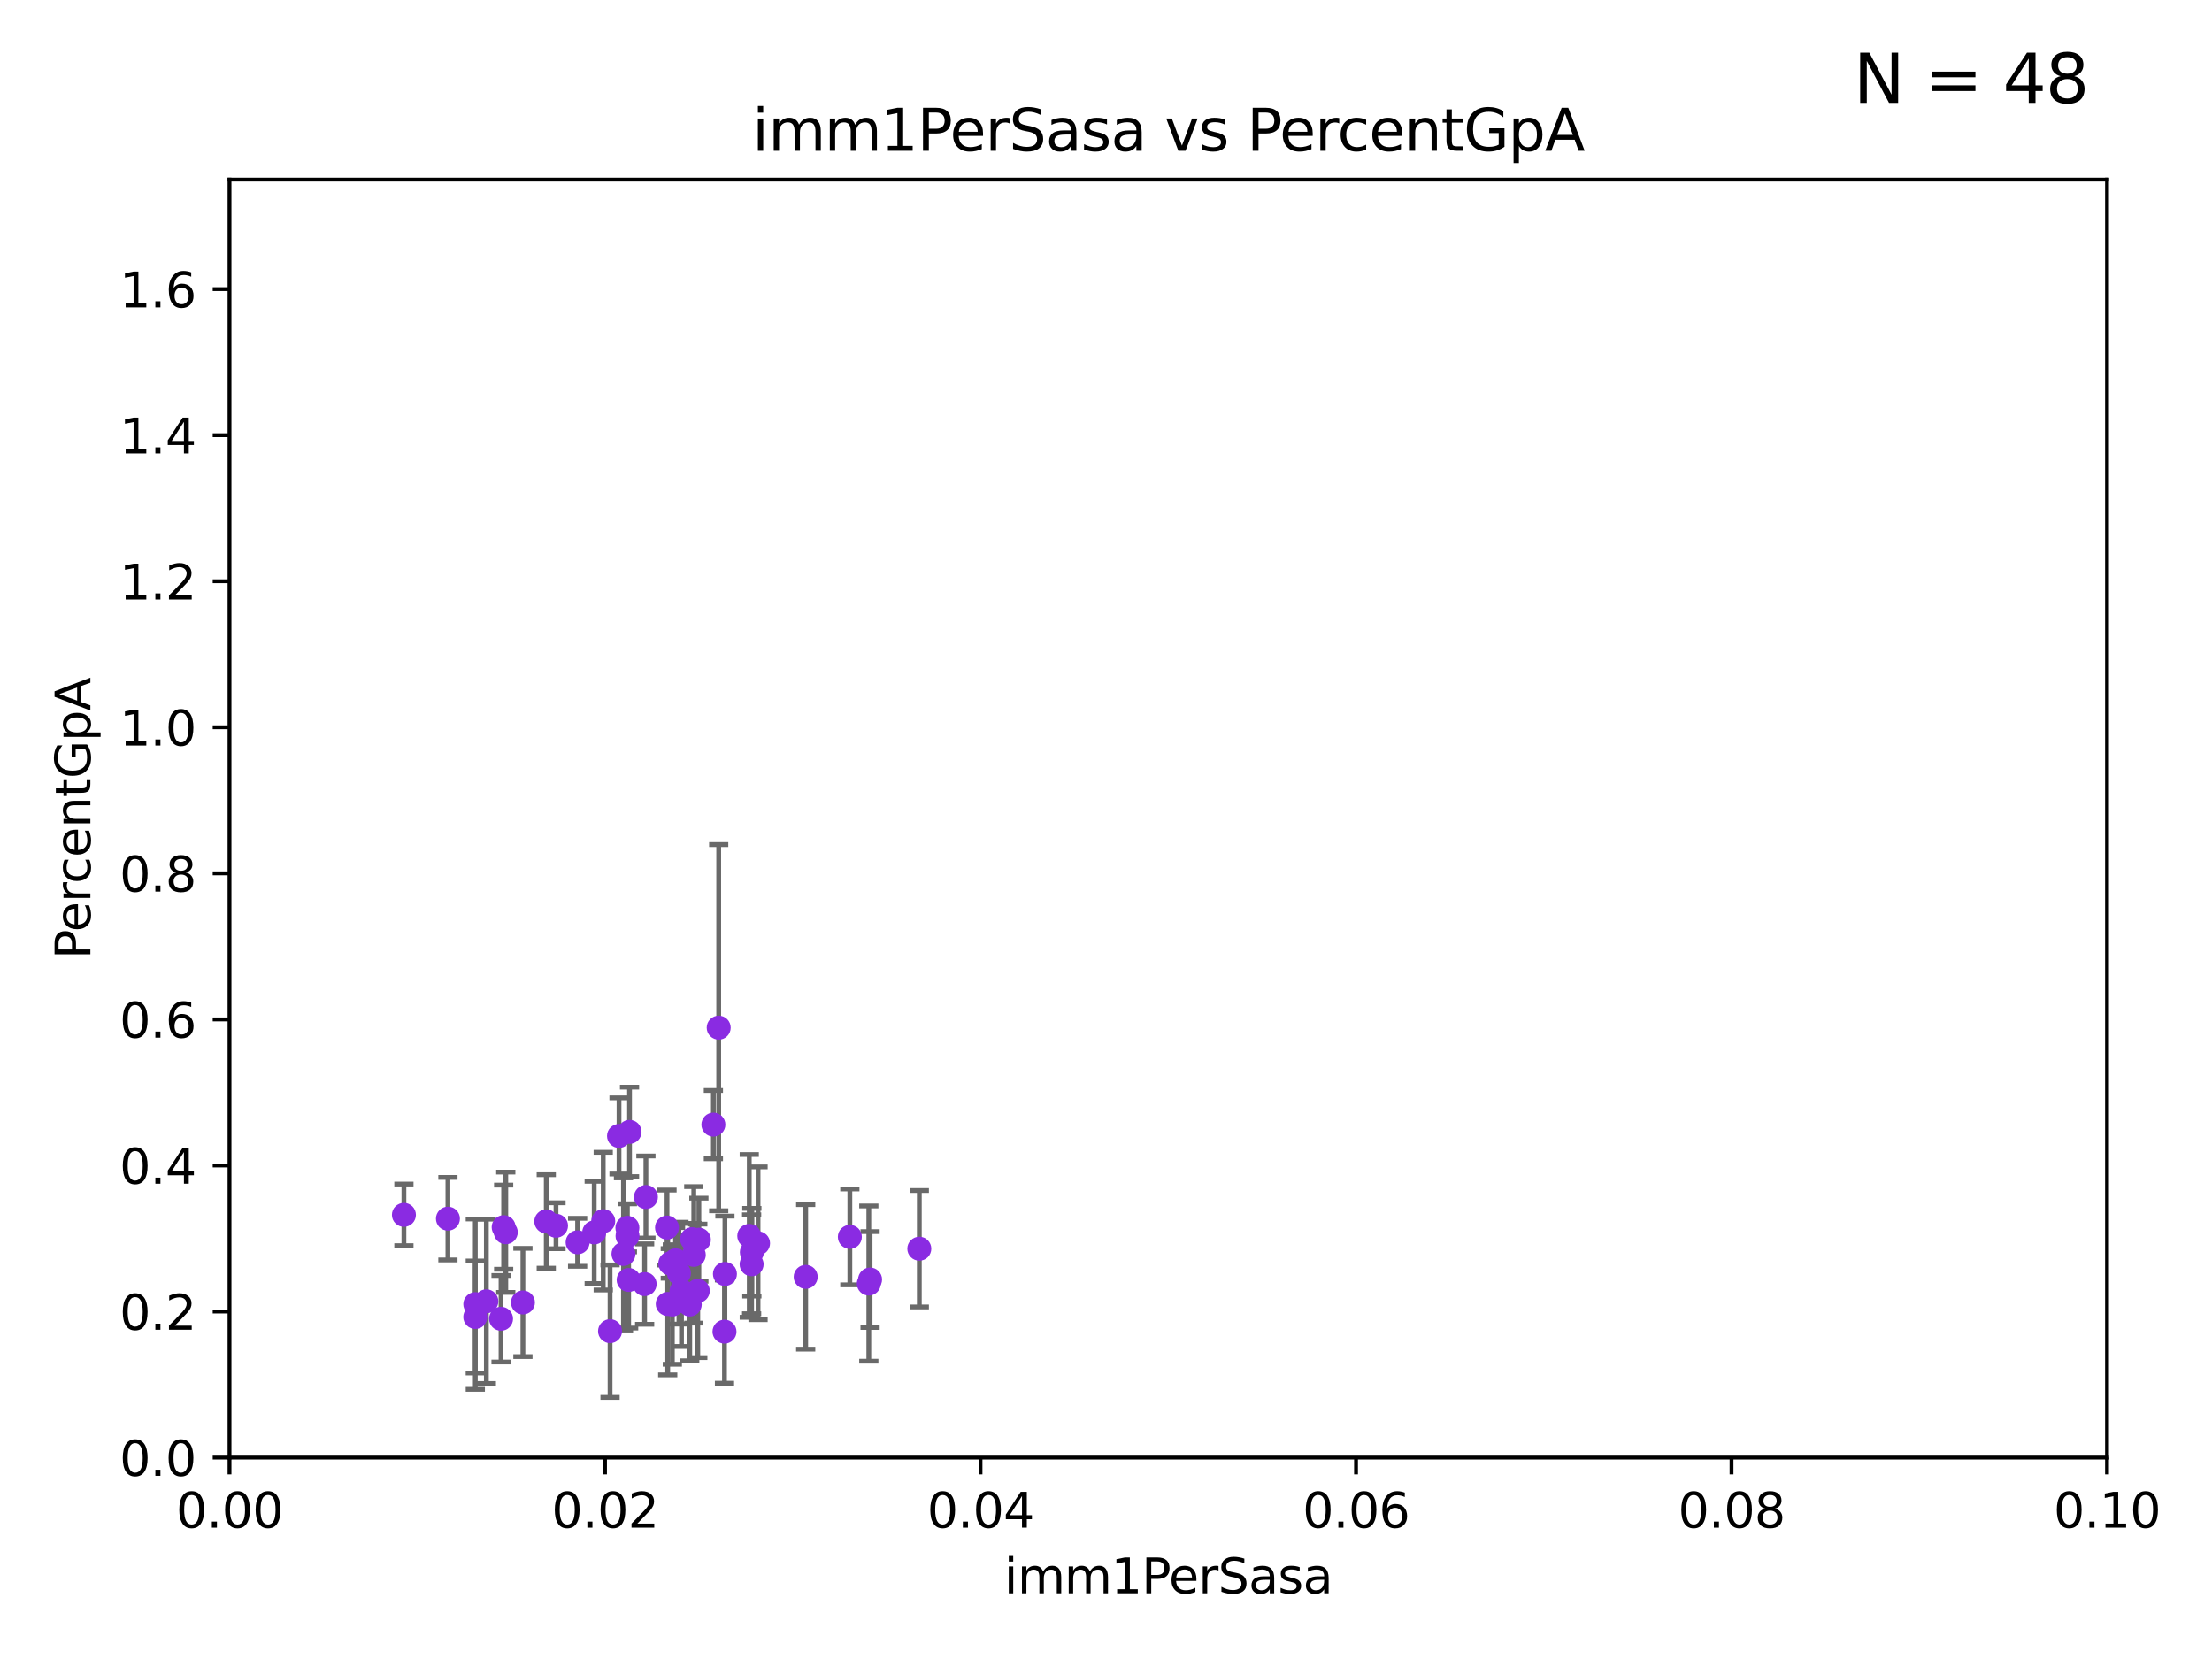 <?xml version="1.0" encoding="utf-8" standalone="no"?>
<!DOCTYPE svg PUBLIC "-//W3C//DTD SVG 1.1//EN"
  "http://www.w3.org/Graphics/SVG/1.1/DTD/svg11.dtd">
<svg xmlns:xlink="http://www.w3.org/1999/xlink" width="460.8pt" height="345.6pt" viewBox="0 0 460.8 345.6" xmlns="http://www.w3.org/2000/svg" version="1.1">
 <defs>
  <style type="text/css">*{stroke-linejoin: round; stroke-linecap: butt}</style>
 </defs>
 <g id="figure_1">
  <g id="patch_1">
   <path d="M 0 345.6 
L 460.8 345.6 
L 460.8 0 
L 0 0 
z
" style="fill: #ffffff"/>
  </g>
  <g id="axes_1">
   <g id="patch_2">
    <path d="M 47.81 303.64 
L 438.93 303.64 
L 438.93 37.411 
L 47.81 37.411 
z
" style="fill: #ffffff"/>
   </g>
   <g id="PathCollection_1">
    <defs>
     <path id="m453779ab84" d="M 0 1.118 
C 0.297 1.118 0.581 1 0.791 0.791 
C 1 0.581 1.118 0.297 1.118 0 
C 1.118 -0.297 1 -0.581 0.791 -0.791 
C 0.581 -1 0.297 -1.118 0 -1.118 
C -0.297 -1.118 -0.581 -1 -0.791 -0.791 
C -1 -0.581 -1.118 -0.297 -1.118 0 
C -1.118 0.297 -1 0.581 -0.791 0.791 
C -0.581 1 -0.297 1.118 0 1.118 
z
" style="stroke: #8a2be2"/>
    </defs>
    <g clip-path="url(#pf9649d4c21)">
     <use xlink:href="#m453779ab84" x="99.015" y="271.678" style="fill: #8a2be2; stroke: #8a2be2"/>
     <use xlink:href="#m453779ab84" x="180.99" y="267.393" style="fill: #8a2be2; stroke: #8a2be2"/>
     <use xlink:href="#m453779ab84" x="181.253" y="266.549" style="fill: #8a2be2; stroke: #8a2be2"/>
     <use xlink:href="#m453779ab84" x="130.695" y="255.78" style="fill: #8a2be2; stroke: #8a2be2"/>
     <use xlink:href="#m453779ab84" x="138.95" y="255.725" style="fill: #8a2be2; stroke: #8a2be2"/>
     <use xlink:href="#m453779ab84" x="191.509" y="260.13" style="fill: #8a2be2; stroke: #8a2be2"/>
     <use xlink:href="#m453779ab84" x="130.726" y="257.489" style="fill: #8a2be2; stroke: #8a2be2"/>
     <use xlink:href="#m453779ab84" x="156.084" y="257.46" style="fill: #8a2be2; stroke: #8a2be2"/>
     <use xlink:href="#m453779ab84" x="156.625" y="260.859" style="fill: #8a2be2; stroke: #8a2be2"/>
     <use xlink:href="#m453779ab84" x="130.957" y="266.638" style="fill: #8a2be2; stroke: #8a2be2"/>
     <use xlink:href="#m453779ab84" x="150.922" y="277.404" style="fill: #8a2be2; stroke: #8a2be2"/>
     <use xlink:href="#m453779ab84" x="151.014" y="265.39" style="fill: #8a2be2; stroke: #8a2be2"/>
     <use xlink:href="#m453779ab84" x="125.662" y="254.392" style="fill: #8a2be2; stroke: #8a2be2"/>
     <use xlink:href="#m453779ab84" x="139.631" y="263.197" style="fill: #8a2be2; stroke: #8a2be2"/>
     <use xlink:href="#m453779ab84" x="148.611" y="234.275" style="fill: #8a2be2; stroke: #8a2be2"/>
     <use xlink:href="#m453779ab84" x="144.525" y="261.41" style="fill: #8a2be2; stroke: #8a2be2"/>
     <use xlink:href="#m453779ab84" x="144.167" y="258.146" style="fill: #8a2be2; stroke: #8a2be2"/>
     <use xlink:href="#m453779ab84" x="167.838" y="265.995" style="fill: #8a2be2; stroke: #8a2be2"/>
     <use xlink:href="#m453779ab84" x="134.554" y="249.361" style="fill: #8a2be2; stroke: #8a2be2"/>
     <use xlink:href="#m453779ab84" x="143.686" y="271.749" style="fill: #8a2be2; stroke: #8a2be2"/>
     <use xlink:href="#m453779ab84" x="120.326" y="258.795" style="fill: #8a2be2; stroke: #8a2be2"/>
     <use xlink:href="#m453779ab84" x="115.826" y="255.347" style="fill: #8a2be2; stroke: #8a2be2"/>
     <use xlink:href="#m453779ab84" x="140.059" y="271.755" style="fill: #8a2be2; stroke: #8a2be2"/>
     <use xlink:href="#m453779ab84" x="123.782" y="256.738" style="fill: #8a2be2; stroke: #8a2be2"/>
     <use xlink:href="#m453779ab84" x="131.142" y="235.79" style="fill: #8a2be2; stroke: #8a2be2"/>
     <use xlink:href="#m453779ab84" x="84.142" y="253.079" style="fill: #8a2be2; stroke: #8a2be2"/>
     <use xlink:href="#m453779ab84" x="139.098" y="271.642" style="fill: #8a2be2; stroke: #8a2be2"/>
     <use xlink:href="#m453779ab84" x="108.934" y="271.33" style="fill: #8a2be2; stroke: #8a2be2"/>
     <use xlink:href="#m453779ab84" x="177.038" y="257.667" style="fill: #8a2be2; stroke: #8a2be2"/>
     <use xlink:href="#m453779ab84" x="99.01" y="274.353" style="fill: #8a2be2; stroke: #8a2be2"/>
     <use xlink:href="#m453779ab84" x="141.966" y="268.952" style="fill: #8a2be2; stroke: #8a2be2"/>
     <use xlink:href="#m453779ab84" x="105.362" y="256.701" style="fill: #8a2be2; stroke: #8a2be2"/>
     <use xlink:href="#m453779ab84" x="140.725" y="262.552" style="fill: #8a2be2; stroke: #8a2be2"/>
     <use xlink:href="#m453779ab84" x="101.316" y="271.092" style="fill: #8a2be2; stroke: #8a2be2"/>
     <use xlink:href="#m453779ab84" x="149.718" y="214.081" style="fill: #8a2be2; stroke: #8a2be2"/>
     <use xlink:href="#m453779ab84" x="93.31" y="253.872" style="fill: #8a2be2; stroke: #8a2be2"/>
     <use xlink:href="#m453779ab84" x="145.361" y="268.908" style="fill: #8a2be2; stroke: #8a2be2"/>
     <use xlink:href="#m453779ab84" x="129.879" y="261.221" style="fill: #8a2be2; stroke: #8a2be2"/>
     <use xlink:href="#m453779ab84" x="104.919" y="255.643" style="fill: #8a2be2; stroke: #8a2be2"/>
     <use xlink:href="#m453779ab84" x="134.287" y="267.501" style="fill: #8a2be2; stroke: #8a2be2"/>
     <use xlink:href="#m453779ab84" x="141.433" y="265.223" style="fill: #8a2be2; stroke: #8a2be2"/>
     <use xlink:href="#m453779ab84" x="113.796" y="254.453" style="fill: #8a2be2; stroke: #8a2be2"/>
     <use xlink:href="#m453779ab84" x="128.951" y="236.637" style="fill: #8a2be2; stroke: #8a2be2"/>
     <use xlink:href="#m453779ab84" x="127.085" y="277.307" style="fill: #8a2be2; stroke: #8a2be2"/>
     <use xlink:href="#m453779ab84" x="156.576" y="263.372" style="fill: #8a2be2; stroke: #8a2be2"/>
     <use xlink:href="#m453779ab84" x="157.915" y="259" style="fill: #8a2be2; stroke: #8a2be2"/>
     <use xlink:href="#m453779ab84" x="104.375" y="274.722" style="fill: #8a2be2; stroke: #8a2be2"/>
     <use xlink:href="#m453779ab84" x="145.589" y="258.254" style="fill: #8a2be2; stroke: #8a2be2"/>
    </g>
   </g>
   <g id="matplotlib.axis_1">
    <g id="xtick_1">
     <g id="line2d_1">
      <defs>
       <path id="m58a3a895f1" d="M 0 0 
L 0 3.5 
" style="stroke: #000000; stroke-width: 0.8"/>
      </defs>
      <g>
       <use xlink:href="#m58a3a895f1" x="47.81" y="303.64" style="stroke: #000000; stroke-width: 0.8"/>
      </g>
     </g>
     <g id="text_1">
      <!-- 0.00 -->
      <g transform="translate(36.677 318.238)scale(0.1 -0.1)">
       <defs>
        <path id="DejaVuSans-30" d="M 2034 4250 
Q 1547 4250 1301 3770 
Q 1056 3291 1056 2328 
Q 1056 1369 1301 889 
Q 1547 409 2034 409 
Q 2525 409 2770 889 
Q 3016 1369 3016 2328 
Q 3016 3291 2770 3770 
Q 2525 4250 2034 4250 
z
M 2034 4750 
Q 2819 4750 3233 4129 
Q 3647 3509 3647 2328 
Q 3647 1150 3233 529 
Q 2819 -91 2034 -91 
Q 1250 -91 836 529 
Q 422 1150 422 2328 
Q 422 3509 836 4129 
Q 1250 4750 2034 4750 
z
" transform="scale(0.016)"/>
        <path id="DejaVuSans-2e" d="M 684 794 
L 1344 794 
L 1344 0 
L 684 0 
L 684 794 
z
" transform="scale(0.016)"/>
       </defs>
       <use xlink:href="#DejaVuSans-30"/>
       <use xlink:href="#DejaVuSans-2e" x="63.623"/>
       <use xlink:href="#DejaVuSans-30" x="95.41"/>
       <use xlink:href="#DejaVuSans-30" x="159.033"/>
      </g>
     </g>
    </g>
    <g id="xtick_2">
     <g id="line2d_2">
      <g>
       <use xlink:href="#m58a3a895f1" x="126.034" y="303.64" style="stroke: #000000; stroke-width: 0.8"/>
      </g>
     </g>
     <g id="text_2">
      <!-- 0.02 -->
      <g transform="translate(114.901 318.238)scale(0.1 -0.1)">
       <defs>
        <path id="DejaVuSans-32" d="M 1228 531 
L 3431 531 
L 3431 0 
L 469 0 
L 469 531 
Q 828 903 1448 1529 
Q 2069 2156 2228 2338 
Q 2531 2678 2651 2914 
Q 2772 3150 2772 3378 
Q 2772 3750 2511 3984 
Q 2250 4219 1831 4219 
Q 1534 4219 1204 4116 
Q 875 4013 500 3803 
L 500 4441 
Q 881 4594 1212 4672 
Q 1544 4750 1819 4750 
Q 2544 4750 2975 4387 
Q 3406 4025 3406 3419 
Q 3406 3131 3298 2873 
Q 3191 2616 2906 2266 
Q 2828 2175 2409 1742 
Q 1991 1309 1228 531 
z
" transform="scale(0.016)"/>
       </defs>
       <use xlink:href="#DejaVuSans-30"/>
       <use xlink:href="#DejaVuSans-2e" x="63.623"/>
       <use xlink:href="#DejaVuSans-30" x="95.41"/>
       <use xlink:href="#DejaVuSans-32" x="159.033"/>
      </g>
     </g>
    </g>
    <g id="xtick_3">
     <g id="line2d_3">
      <g>
       <use xlink:href="#m58a3a895f1" x="204.258" y="303.64" style="stroke: #000000; stroke-width: 0.8"/>
      </g>
     </g>
     <g id="text_3">
      <!-- 0.04 -->
      <g transform="translate(193.125 318.238)scale(0.1 -0.1)">
       <defs>
        <path id="DejaVuSans-34" d="M 2419 4116 
L 825 1625 
L 2419 1625 
L 2419 4116 
z
M 2253 4666 
L 3047 4666 
L 3047 1625 
L 3713 1625 
L 3713 1100 
L 3047 1100 
L 3047 0 
L 2419 0 
L 2419 1100 
L 313 1100 
L 313 1709 
L 2253 4666 
z
" transform="scale(0.016)"/>
       </defs>
       <use xlink:href="#DejaVuSans-30"/>
       <use xlink:href="#DejaVuSans-2e" x="63.623"/>
       <use xlink:href="#DejaVuSans-30" x="95.41"/>
       <use xlink:href="#DejaVuSans-34" x="159.033"/>
      </g>
     </g>
    </g>
    <g id="xtick_4">
     <g id="line2d_4">
      <g>
       <use xlink:href="#m58a3a895f1" x="282.482" y="303.64" style="stroke: #000000; stroke-width: 0.8"/>
      </g>
     </g>
     <g id="text_4">
      <!-- 0.06 -->
      <g transform="translate(271.349 318.238)scale(0.1 -0.1)">
       <defs>
        <path id="DejaVuSans-36" d="M 2113 2584 
Q 1688 2584 1439 2293 
Q 1191 2003 1191 1497 
Q 1191 994 1439 701 
Q 1688 409 2113 409 
Q 2538 409 2786 701 
Q 3034 994 3034 1497 
Q 3034 2003 2786 2293 
Q 2538 2584 2113 2584 
z
M 3366 4563 
L 3366 3988 
Q 3128 4100 2886 4159 
Q 2644 4219 2406 4219 
Q 1781 4219 1451 3797 
Q 1122 3375 1075 2522 
Q 1259 2794 1537 2939 
Q 1816 3084 2150 3084 
Q 2853 3084 3261 2657 
Q 3669 2231 3669 1497 
Q 3669 778 3244 343 
Q 2819 -91 2113 -91 
Q 1303 -91 875 529 
Q 447 1150 447 2328 
Q 447 3434 972 4092 
Q 1497 4750 2381 4750 
Q 2619 4750 2861 4703 
Q 3103 4656 3366 4563 
z
" transform="scale(0.016)"/>
       </defs>
       <use xlink:href="#DejaVuSans-30"/>
       <use xlink:href="#DejaVuSans-2e" x="63.623"/>
       <use xlink:href="#DejaVuSans-30" x="95.41"/>
       <use xlink:href="#DejaVuSans-36" x="159.033"/>
      </g>
     </g>
    </g>
    <g id="xtick_5">
     <g id="line2d_5">
      <g>
       <use xlink:href="#m58a3a895f1" x="360.706" y="303.64" style="stroke: #000000; stroke-width: 0.8"/>
      </g>
     </g>
     <g id="text_5">
      <!-- 0.08 -->
      <g transform="translate(349.573 318.238)scale(0.1 -0.1)">
       <defs>
        <path id="DejaVuSans-38" d="M 2034 2216 
Q 1584 2216 1326 1975 
Q 1069 1734 1069 1313 
Q 1069 891 1326 650 
Q 1584 409 2034 409 
Q 2484 409 2743 651 
Q 3003 894 3003 1313 
Q 3003 1734 2745 1975 
Q 2488 2216 2034 2216 
z
M 1403 2484 
Q 997 2584 770 2862 
Q 544 3141 544 3541 
Q 544 4100 942 4425 
Q 1341 4750 2034 4750 
Q 2731 4750 3128 4425 
Q 3525 4100 3525 3541 
Q 3525 3141 3298 2862 
Q 3072 2584 2669 2484 
Q 3125 2378 3379 2068 
Q 3634 1759 3634 1313 
Q 3634 634 3220 271 
Q 2806 -91 2034 -91 
Q 1263 -91 848 271 
Q 434 634 434 1313 
Q 434 1759 690 2068 
Q 947 2378 1403 2484 
z
M 1172 3481 
Q 1172 3119 1398 2916 
Q 1625 2713 2034 2713 
Q 2441 2713 2670 2916 
Q 2900 3119 2900 3481 
Q 2900 3844 2670 4047 
Q 2441 4250 2034 4250 
Q 1625 4250 1398 4047 
Q 1172 3844 1172 3481 
z
" transform="scale(0.016)"/>
       </defs>
       <use xlink:href="#DejaVuSans-30"/>
       <use xlink:href="#DejaVuSans-2e" x="63.623"/>
       <use xlink:href="#DejaVuSans-30" x="95.41"/>
       <use xlink:href="#DejaVuSans-38" x="159.033"/>
      </g>
     </g>
    </g>
    <g id="xtick_6">
     <g id="line2d_6">
      <g>
       <use xlink:href="#m58a3a895f1" x="438.93" y="303.64" style="stroke: #000000; stroke-width: 0.8"/>
      </g>
     </g>
     <g id="text_6">
      <!-- 0.10 -->
      <g transform="translate(427.797 318.238)scale(0.1 -0.1)">
       <defs>
        <path id="DejaVuSans-31" d="M 794 531 
L 1825 531 
L 1825 4091 
L 703 3866 
L 703 4441 
L 1819 4666 
L 2450 4666 
L 2450 531 
L 3481 531 
L 3481 0 
L 794 0 
L 794 531 
z
" transform="scale(0.016)"/>
       </defs>
       <use xlink:href="#DejaVuSans-30"/>
       <use xlink:href="#DejaVuSans-2e" x="63.623"/>
       <use xlink:href="#DejaVuSans-31" x="95.41"/>
       <use xlink:href="#DejaVuSans-30" x="159.033"/>
      </g>
     </g>
    </g>
    <g id="text_7">
     <!-- imm1PerSasa -->
     <g transform="translate(209.186 331.917)scale(0.1 -0.1)">
      <defs>
       <path id="DejaVuSans-69" d="M 603 3500 
L 1178 3500 
L 1178 0 
L 603 0 
L 603 3500 
z
M 603 4863 
L 1178 4863 
L 1178 4134 
L 603 4134 
L 603 4863 
z
" transform="scale(0.016)"/>
       <path id="DejaVuSans-6d" d="M 3328 2828 
Q 3544 3216 3844 3400 
Q 4144 3584 4550 3584 
Q 5097 3584 5394 3201 
Q 5691 2819 5691 2113 
L 5691 0 
L 5113 0 
L 5113 2094 
Q 5113 2597 4934 2840 
Q 4756 3084 4391 3084 
Q 3944 3084 3684 2787 
Q 3425 2491 3425 1978 
L 3425 0 
L 2847 0 
L 2847 2094 
Q 2847 2600 2669 2842 
Q 2491 3084 2119 3084 
Q 1678 3084 1418 2786 
Q 1159 2488 1159 1978 
L 1159 0 
L 581 0 
L 581 3500 
L 1159 3500 
L 1159 2956 
Q 1356 3278 1631 3431 
Q 1906 3584 2284 3584 
Q 2666 3584 2933 3390 
Q 3200 3197 3328 2828 
z
" transform="scale(0.016)"/>
       <path id="DejaVuSans-50" d="M 1259 4147 
L 1259 2394 
L 2053 2394 
Q 2494 2394 2734 2622 
Q 2975 2850 2975 3272 
Q 2975 3691 2734 3919 
Q 2494 4147 2053 4147 
L 1259 4147 
z
M 628 4666 
L 2053 4666 
Q 2838 4666 3239 4311 
Q 3641 3956 3641 3272 
Q 3641 2581 3239 2228 
Q 2838 1875 2053 1875 
L 1259 1875 
L 1259 0 
L 628 0 
L 628 4666 
z
" transform="scale(0.016)"/>
       <path id="DejaVuSans-65" d="M 3597 1894 
L 3597 1613 
L 953 1613 
Q 991 1019 1311 708 
Q 1631 397 2203 397 
Q 2534 397 2845 478 
Q 3156 559 3463 722 
L 3463 178 
Q 3153 47 2828 -22 
Q 2503 -91 2169 -91 
Q 1331 -91 842 396 
Q 353 884 353 1716 
Q 353 2575 817 3079 
Q 1281 3584 2069 3584 
Q 2775 3584 3186 3129 
Q 3597 2675 3597 1894 
z
M 3022 2063 
Q 3016 2534 2758 2815 
Q 2500 3097 2075 3097 
Q 1594 3097 1305 2825 
Q 1016 2553 972 2059 
L 3022 2063 
z
" transform="scale(0.016)"/>
       <path id="DejaVuSans-72" d="M 2631 2963 
Q 2534 3019 2420 3045 
Q 2306 3072 2169 3072 
Q 1681 3072 1420 2755 
Q 1159 2438 1159 1844 
L 1159 0 
L 581 0 
L 581 3500 
L 1159 3500 
L 1159 2956 
Q 1341 3275 1631 3429 
Q 1922 3584 2338 3584 
Q 2397 3584 2469 3576 
Q 2541 3569 2628 3553 
L 2631 2963 
z
" transform="scale(0.016)"/>
       <path id="DejaVuSans-53" d="M 3425 4513 
L 3425 3897 
Q 3066 4069 2747 4153 
Q 2428 4238 2131 4238 
Q 1616 4238 1336 4038 
Q 1056 3838 1056 3469 
Q 1056 3159 1242 3001 
Q 1428 2844 1947 2747 
L 2328 2669 
Q 3034 2534 3370 2195 
Q 3706 1856 3706 1288 
Q 3706 609 3251 259 
Q 2797 -91 1919 -91 
Q 1588 -91 1214 -16 
Q 841 59 441 206 
L 441 856 
Q 825 641 1194 531 
Q 1563 422 1919 422 
Q 2459 422 2753 634 
Q 3047 847 3047 1241 
Q 3047 1584 2836 1778 
Q 2625 1972 2144 2069 
L 1759 2144 
Q 1053 2284 737 2584 
Q 422 2884 422 3419 
Q 422 4038 858 4394 
Q 1294 4750 2059 4750 
Q 2388 4750 2728 4690 
Q 3069 4631 3425 4513 
z
" transform="scale(0.016)"/>
       <path id="DejaVuSans-61" d="M 2194 1759 
Q 1497 1759 1228 1600 
Q 959 1441 959 1056 
Q 959 750 1161 570 
Q 1363 391 1709 391 
Q 2188 391 2477 730 
Q 2766 1069 2766 1631 
L 2766 1759 
L 2194 1759 
z
M 3341 1997 
L 3341 0 
L 2766 0 
L 2766 531 
Q 2569 213 2275 61 
Q 1981 -91 1556 -91 
Q 1019 -91 701 211 
Q 384 513 384 1019 
Q 384 1609 779 1909 
Q 1175 2209 1959 2209 
L 2766 2209 
L 2766 2266 
Q 2766 2663 2505 2880 
Q 2244 3097 1772 3097 
Q 1472 3097 1187 3025 
Q 903 2953 641 2809 
L 641 3341 
Q 956 3463 1253 3523 
Q 1550 3584 1831 3584 
Q 2591 3584 2966 3190 
Q 3341 2797 3341 1997 
z
" transform="scale(0.016)"/>
       <path id="DejaVuSans-73" d="M 2834 3397 
L 2834 2853 
Q 2591 2978 2328 3040 
Q 2066 3103 1784 3103 
Q 1356 3103 1142 2972 
Q 928 2841 928 2578 
Q 928 2378 1081 2264 
Q 1234 2150 1697 2047 
L 1894 2003 
Q 2506 1872 2764 1633 
Q 3022 1394 3022 966 
Q 3022 478 2636 193 
Q 2250 -91 1575 -91 
Q 1294 -91 989 -36 
Q 684 19 347 128 
L 347 722 
Q 666 556 975 473 
Q 1284 391 1588 391 
Q 1994 391 2212 530 
Q 2431 669 2431 922 
Q 2431 1156 2273 1281 
Q 2116 1406 1581 1522 
L 1381 1569 
Q 847 1681 609 1914 
Q 372 2147 372 2553 
Q 372 3047 722 3315 
Q 1072 3584 1716 3584 
Q 2034 3584 2315 3537 
Q 2597 3491 2834 3397 
z
" transform="scale(0.016)"/>
      </defs>
      <use xlink:href="#DejaVuSans-69"/>
      <use xlink:href="#DejaVuSans-6d" x="27.783"/>
      <use xlink:href="#DejaVuSans-6d" x="125.195"/>
      <use xlink:href="#DejaVuSans-31" x="222.607"/>
      <use xlink:href="#DejaVuSans-50" x="286.23"/>
      <use xlink:href="#DejaVuSans-65" x="342.908"/>
      <use xlink:href="#DejaVuSans-72" x="404.432"/>
      <use xlink:href="#DejaVuSans-53" x="445.545"/>
      <use xlink:href="#DejaVuSans-61" x="509.021"/>
      <use xlink:href="#DejaVuSans-73" x="570.301"/>
      <use xlink:href="#DejaVuSans-61" x="622.4"/>
     </g>
    </g>
   </g>
   <g id="matplotlib.axis_2">
    <g id="ytick_1">
     <g id="line2d_7">
      <defs>
       <path id="m5561ae4eb9" d="M 0 0 
L -3.5 0 
" style="stroke: #000000; stroke-width: 0.8"/>
      </defs>
      <g>
       <use xlink:href="#m5561ae4eb9" x="47.81" y="303.64" style="stroke: #000000; stroke-width: 0.8"/>
      </g>
     </g>
     <g id="text_8">
      <!-- 0.0 -->
      <g transform="translate(24.907 307.439)scale(0.1 -0.1)">
       <use xlink:href="#DejaVuSans-30"/>
       <use xlink:href="#DejaVuSans-2e" x="63.623"/>
       <use xlink:href="#DejaVuSans-30" x="95.41"/>
      </g>
     </g>
    </g>
    <g id="ytick_2">
     <g id="line2d_8">
      <g>
       <use xlink:href="#m5561ae4eb9" x="47.81" y="273.214" style="stroke: #000000; stroke-width: 0.8"/>
      </g>
     </g>
     <g id="text_9">
      <!-- 0.2 -->
      <g transform="translate(24.907 277.013)scale(0.1 -0.1)">
       <use xlink:href="#DejaVuSans-30"/>
       <use xlink:href="#DejaVuSans-2e" x="63.623"/>
       <use xlink:href="#DejaVuSans-32" x="95.41"/>
      </g>
     </g>
    </g>
    <g id="ytick_3">
     <g id="line2d_9">
      <g>
       <use xlink:href="#m5561ae4eb9" x="47.81" y="242.788" style="stroke: #000000; stroke-width: 0.8"/>
      </g>
     </g>
     <g id="text_10">
      <!-- 0.4 -->
      <g transform="translate(24.907 246.587)scale(0.1 -0.1)">
       <use xlink:href="#DejaVuSans-30"/>
       <use xlink:href="#DejaVuSans-2e" x="63.623"/>
       <use xlink:href="#DejaVuSans-34" x="95.41"/>
      </g>
     </g>
    </g>
    <g id="ytick_4">
     <g id="line2d_10">
      <g>
       <use xlink:href="#m5561ae4eb9" x="47.81" y="212.362" style="stroke: #000000; stroke-width: 0.8"/>
      </g>
     </g>
     <g id="text_11">
      <!-- 0.6 -->
      <g transform="translate(24.907 216.161)scale(0.1 -0.1)">
       <use xlink:href="#DejaVuSans-30"/>
       <use xlink:href="#DejaVuSans-2e" x="63.623"/>
       <use xlink:href="#DejaVuSans-36" x="95.41"/>
      </g>
     </g>
    </g>
    <g id="ytick_5">
     <g id="line2d_11">
      <g>
       <use xlink:href="#m5561ae4eb9" x="47.81" y="181.935" style="stroke: #000000; stroke-width: 0.8"/>
      </g>
     </g>
     <g id="text_12">
      <!-- 0.8 -->
      <g transform="translate(24.907 185.735)scale(0.1 -0.1)">
       <use xlink:href="#DejaVuSans-30"/>
       <use xlink:href="#DejaVuSans-2e" x="63.623"/>
       <use xlink:href="#DejaVuSans-38" x="95.41"/>
      </g>
     </g>
    </g>
    <g id="ytick_6">
     <g id="line2d_12">
      <g>
       <use xlink:href="#m5561ae4eb9" x="47.81" y="151.509" style="stroke: #000000; stroke-width: 0.8"/>
      </g>
     </g>
     <g id="text_13">
      <!-- 1.0 -->
      <g transform="translate(24.907 155.308)scale(0.1 -0.1)">
       <use xlink:href="#DejaVuSans-31"/>
       <use xlink:href="#DejaVuSans-2e" x="63.623"/>
       <use xlink:href="#DejaVuSans-30" x="95.41"/>
      </g>
     </g>
    </g>
    <g id="ytick_7">
     <g id="line2d_13">
      <g>
       <use xlink:href="#m5561ae4eb9" x="47.81" y="121.083" style="stroke: #000000; stroke-width: 0.8"/>
      </g>
     </g>
     <g id="text_14">
      <!-- 1.2 -->
      <g transform="translate(24.907 124.882)scale(0.1 -0.1)">
       <use xlink:href="#DejaVuSans-31"/>
       <use xlink:href="#DejaVuSans-2e" x="63.623"/>
       <use xlink:href="#DejaVuSans-32" x="95.41"/>
      </g>
     </g>
    </g>
    <g id="ytick_8">
     <g id="line2d_14">
      <g>
       <use xlink:href="#m5561ae4eb9" x="47.81" y="90.657" style="stroke: #000000; stroke-width: 0.8"/>
      </g>
     </g>
     <g id="text_15">
      <!-- 1.4 -->
      <g transform="translate(24.907 94.456)scale(0.1 -0.1)">
       <use xlink:href="#DejaVuSans-31"/>
       <use xlink:href="#DejaVuSans-2e" x="63.623"/>
       <use xlink:href="#DejaVuSans-34" x="95.41"/>
      </g>
     </g>
    </g>
    <g id="ytick_9">
     <g id="line2d_15">
      <g>
       <use xlink:href="#m5561ae4eb9" x="47.81" y="60.231" style="stroke: #000000; stroke-width: 0.8"/>
      </g>
     </g>
     <g id="text_16">
      <!-- 1.6 -->
      <g transform="translate(24.907 64.03)scale(0.1 -0.1)">
       <use xlink:href="#DejaVuSans-31"/>
       <use xlink:href="#DejaVuSans-2e" x="63.623"/>
       <use xlink:href="#DejaVuSans-36" x="95.41"/>
      </g>
     </g>
    </g>
    <g id="text_17">
     <!-- PercentGpA -->
     <g transform="translate(18.827 199.802)rotate(-90)scale(0.1 -0.1)">
      <defs>
       <path id="DejaVuSans-63" d="M 3122 3366 
L 3122 2828 
Q 2878 2963 2633 3030 
Q 2388 3097 2138 3097 
Q 1578 3097 1268 2742 
Q 959 2388 959 1747 
Q 959 1106 1268 751 
Q 1578 397 2138 397 
Q 2388 397 2633 464 
Q 2878 531 3122 666 
L 3122 134 
Q 2881 22 2623 -34 
Q 2366 -91 2075 -91 
Q 1284 -91 818 406 
Q 353 903 353 1747 
Q 353 2603 823 3093 
Q 1294 3584 2113 3584 
Q 2378 3584 2631 3529 
Q 2884 3475 3122 3366 
z
" transform="scale(0.016)"/>
       <path id="DejaVuSans-6e" d="M 3513 2113 
L 3513 0 
L 2938 0 
L 2938 2094 
Q 2938 2591 2744 2837 
Q 2550 3084 2163 3084 
Q 1697 3084 1428 2787 
Q 1159 2491 1159 1978 
L 1159 0 
L 581 0 
L 581 3500 
L 1159 3500 
L 1159 2956 
Q 1366 3272 1645 3428 
Q 1925 3584 2291 3584 
Q 2894 3584 3203 3211 
Q 3513 2838 3513 2113 
z
" transform="scale(0.016)"/>
       <path id="DejaVuSans-74" d="M 1172 4494 
L 1172 3500 
L 2356 3500 
L 2356 3053 
L 1172 3053 
L 1172 1153 
Q 1172 725 1289 603 
Q 1406 481 1766 481 
L 2356 481 
L 2356 0 
L 1766 0 
Q 1100 0 847 248 
Q 594 497 594 1153 
L 594 3053 
L 172 3053 
L 172 3500 
L 594 3500 
L 594 4494 
L 1172 4494 
z
" transform="scale(0.016)"/>
       <path id="DejaVuSans-47" d="M 3809 666 
L 3809 1919 
L 2778 1919 
L 2778 2438 
L 4434 2438 
L 4434 434 
Q 4069 175 3628 42 
Q 3188 -91 2688 -91 
Q 1594 -91 976 548 
Q 359 1188 359 2328 
Q 359 3472 976 4111 
Q 1594 4750 2688 4750 
Q 3144 4750 3555 4637 
Q 3966 4525 4313 4306 
L 4313 3634 
Q 3963 3931 3569 4081 
Q 3175 4231 2741 4231 
Q 1884 4231 1454 3753 
Q 1025 3275 1025 2328 
Q 1025 1384 1454 906 
Q 1884 428 2741 428 
Q 3075 428 3337 486 
Q 3600 544 3809 666 
z
" transform="scale(0.016)"/>
       <path id="DejaVuSans-70" d="M 1159 525 
L 1159 -1331 
L 581 -1331 
L 581 3500 
L 1159 3500 
L 1159 2969 
Q 1341 3281 1617 3432 
Q 1894 3584 2278 3584 
Q 2916 3584 3314 3078 
Q 3713 2572 3713 1747 
Q 3713 922 3314 415 
Q 2916 -91 2278 -91 
Q 1894 -91 1617 61 
Q 1341 213 1159 525 
z
M 3116 1747 
Q 3116 2381 2855 2742 
Q 2594 3103 2138 3103 
Q 1681 3103 1420 2742 
Q 1159 2381 1159 1747 
Q 1159 1113 1420 752 
Q 1681 391 2138 391 
Q 2594 391 2855 752 
Q 3116 1113 3116 1747 
z
" transform="scale(0.016)"/>
       <path id="DejaVuSans-41" d="M 2188 4044 
L 1331 1722 
L 3047 1722 
L 2188 4044 
z
M 1831 4666 
L 2547 4666 
L 4325 0 
L 3669 0 
L 3244 1197 
L 1141 1197 
L 716 0 
L 50 0 
L 1831 4666 
z
" transform="scale(0.016)"/>
      </defs>
      <use xlink:href="#DejaVuSans-50"/>
      <use xlink:href="#DejaVuSans-65" x="56.678"/>
      <use xlink:href="#DejaVuSans-72" x="118.201"/>
      <use xlink:href="#DejaVuSans-63" x="157.064"/>
      <use xlink:href="#DejaVuSans-65" x="212.045"/>
      <use xlink:href="#DejaVuSans-6e" x="273.568"/>
      <use xlink:href="#DejaVuSans-74" x="336.947"/>
      <use xlink:href="#DejaVuSans-47" x="376.156"/>
      <use xlink:href="#DejaVuSans-70" x="453.646"/>
      <use xlink:href="#DejaVuSans-41" x="517.123"/>
     </g>
    </g>
   </g>
   <g id="LineCollection_1">
    <path d="M 99.015 289.421 
L 99.015 253.935 
" clip-path="url(#pf9649d4c21)" style="fill: none; stroke: #696969"/>
    <path d="M 180.99 283.566 
L 180.99 251.221 
" clip-path="url(#pf9649d4c21)" style="fill: none; stroke: #696969"/>
    <path d="M 181.253 276.533 
L 181.253 256.566 
" clip-path="url(#pf9649d4c21)" style="fill: none; stroke: #696969"/>
    <path d="M 130.695 260.787 
L 130.695 250.773 
" clip-path="url(#pf9649d4c21)" style="fill: none; stroke: #696969"/>
    <path d="M 138.95 263.538 
L 138.95 247.912 
" clip-path="url(#pf9649d4c21)" style="fill: none; stroke: #696969"/>
    <path d="M 191.509 272.259 
L 191.509 248 
" clip-path="url(#pf9649d4c21)" style="fill: none; stroke: #696969"/>
    <path d="M 130.726 258.214 
L 130.726 256.763 
" clip-path="url(#pf9649d4c21)" style="fill: none; stroke: #696969"/>
    <path d="M 156.084 274.417 
L 156.084 240.504 
" clip-path="url(#pf9649d4c21)" style="fill: none; stroke: #696969"/>
    <path d="M 156.625 269.994 
L 156.625 251.724 
" clip-path="url(#pf9649d4c21)" style="fill: none; stroke: #696969"/>
    <path d="M 130.957 276.654 
L 130.957 256.622 
" clip-path="url(#pf9649d4c21)" style="fill: none; stroke: #696969"/>
    <path d="M 150.922 288.155 
L 150.922 266.653 
" clip-path="url(#pf9649d4c21)" style="fill: none; stroke: #696969"/>
    <path d="M 151.014 277.438 
L 151.014 253.342 
" clip-path="url(#pf9649d4c21)" style="fill: none; stroke: #696969"/>
    <path d="M 125.662 268.735 
L 125.662 240.048 
" clip-path="url(#pf9649d4c21)" style="fill: none; stroke: #696969"/>
    <path d="M 139.631 266.281 
L 139.631 260.114 
" clip-path="url(#pf9649d4c21)" style="fill: none; stroke: #696969"/>
    <path d="M 148.611 241.384 
L 148.611 227.165 
" clip-path="url(#pf9649d4c21)" style="fill: none; stroke: #696969"/>
    <path d="M 144.525 275.627 
L 144.525 247.193 
" clip-path="url(#pf9649d4c21)" style="fill: none; stroke: #696969"/>
    <path d="M 144.167 261.432 
L 144.167 254.86 
" clip-path="url(#pf9649d4c21)" style="fill: none; stroke: #696969"/>
    <path d="M 167.838 281.055 
L 167.838 250.935 
" clip-path="url(#pf9649d4c21)" style="fill: none; stroke: #696969"/>
    <path d="M 134.554 257.908 
L 134.554 240.813 
" clip-path="url(#pf9649d4c21)" style="fill: none; stroke: #696969"/>
    <path d="M 143.686 283.474 
L 143.686 260.024 
" clip-path="url(#pf9649d4c21)" style="fill: none; stroke: #696969"/>
    <path d="M 120.326 263.793 
L 120.326 253.797 
" clip-path="url(#pf9649d4c21)" style="fill: none; stroke: #696969"/>
    <path d="M 115.826 260.131 
L 115.826 250.564 
" clip-path="url(#pf9649d4c21)" style="fill: none; stroke: #696969"/>
    <path d="M 140.059 284.202 
L 140.059 259.308 
" clip-path="url(#pf9649d4c21)" style="fill: none; stroke: #696969"/>
    <path d="M 123.782 267.396 
L 123.782 246.081 
" clip-path="url(#pf9649d4c21)" style="fill: none; stroke: #696969"/>
    <path d="M 131.142 245.109 
L 131.142 226.471 
" clip-path="url(#pf9649d4c21)" style="fill: none; stroke: #696969"/>
    <path d="M 84.142 259.496 
L 84.142 246.661 
" clip-path="url(#pf9649d4c21)" style="fill: none; stroke: #696969"/>
    <path d="M 139.098 286.418 
L 139.098 256.866 
" clip-path="url(#pf9649d4c21)" style="fill: none; stroke: #696969"/>
    <path d="M 108.934 282.606 
L 108.934 260.054 
" clip-path="url(#pf9649d4c21)" style="fill: none; stroke: #696969"/>
    <path d="M 177.038 267.656 
L 177.038 247.678 
" clip-path="url(#pf9649d4c21)" style="fill: none; stroke: #696969"/>
    <path d="M 99.01 286.016 
L 99.01 262.689 
" clip-path="url(#pf9649d4c21)" style="fill: none; stroke: #696969"/>
    <path d="M 141.966 280.496 
L 141.966 257.408 
" clip-path="url(#pf9649d4c21)" style="fill: none; stroke: #696969"/>
    <path d="M 105.362 269.233 
L 105.362 244.169 
" clip-path="url(#pf9649d4c21)" style="fill: none; stroke: #696969"/>
    <path d="M 140.725 269.373 
L 140.725 255.73 
" clip-path="url(#pf9649d4c21)" style="fill: none; stroke: #696969"/>
    <path d="M 101.316 288.212 
L 101.316 253.973 
" clip-path="url(#pf9649d4c21)" style="fill: none; stroke: #696969"/>
    <path d="M 149.718 252.222 
L 149.718 175.94 
" clip-path="url(#pf9649d4c21)" style="fill: none; stroke: #696969"/>
    <path d="M 93.31 262.473 
L 93.31 245.272 
" clip-path="url(#pf9649d4c21)" style="fill: none; stroke: #696969"/>
    <path d="M 145.361 282.813 
L 145.361 255.004 
" clip-path="url(#pf9649d4c21)" style="fill: none; stroke: #696969"/>
    <path d="M 129.879 277.071 
L 129.879 245.371 
" clip-path="url(#pf9649d4c21)" style="fill: none; stroke: #696969"/>
    <path d="M 104.919 264.405 
L 104.919 246.88 
" clip-path="url(#pf9649d4c21)" style="fill: none; stroke: #696969"/>
    <path d="M 134.287 275.873 
L 134.287 259.129 
" clip-path="url(#pf9649d4c21)" style="fill: none; stroke: #696969"/>
    <path d="M 141.433 275.835 
L 141.433 254.611 
" clip-path="url(#pf9649d4c21)" style="fill: none; stroke: #696969"/>
    <path d="M 113.796 264.193 
L 113.796 244.713 
" clip-path="url(#pf9649d4c21)" style="fill: none; stroke: #696969"/>
    <path d="M 128.951 244.561 
L 128.951 228.714 
" clip-path="url(#pf9649d4c21)" style="fill: none; stroke: #696969"/>
    <path d="M 127.085 291.103 
L 127.085 263.511 
" clip-path="url(#pf9649d4c21)" style="fill: none; stroke: #696969"/>
    <path d="M 156.576 273.675 
L 156.576 253.07 
" clip-path="url(#pf9649d4c21)" style="fill: none; stroke: #696969"/>
    <path d="M 157.915 274.915 
L 157.915 243.084 
" clip-path="url(#pf9649d4c21)" style="fill: none; stroke: #696969"/>
    <path d="M 104.375 283.733 
L 104.375 265.712 
" clip-path="url(#pf9649d4c21)" style="fill: none; stroke: #696969"/>
    <path d="M 145.589 266.911 
L 145.589 249.598 
" clip-path="url(#pf9649d4c21)" style="fill: none; stroke: #696969"/>
   </g>
   <g id="line2d_16">
    <defs>
     <path id="mdbe0652a06" d="M 2 0 
L -2 -0 
" style="stroke: #696969"/>
    </defs>
    <g clip-path="url(#pf9649d4c21)">
     <use xlink:href="#mdbe0652a06" x="99.015" y="289.421" style="fill: #696969; stroke: #696969"/>
     <use xlink:href="#mdbe0652a06" x="180.99" y="283.566" style="fill: #696969; stroke: #696969"/>
     <use xlink:href="#mdbe0652a06" x="181.253" y="276.533" style="fill: #696969; stroke: #696969"/>
     <use xlink:href="#mdbe0652a06" x="130.695" y="260.787" style="fill: #696969; stroke: #696969"/>
     <use xlink:href="#mdbe0652a06" x="138.95" y="263.538" style="fill: #696969; stroke: #696969"/>
     <use xlink:href="#mdbe0652a06" x="191.509" y="272.259" style="fill: #696969; stroke: #696969"/>
     <use xlink:href="#mdbe0652a06" x="130.726" y="258.214" style="fill: #696969; stroke: #696969"/>
     <use xlink:href="#mdbe0652a06" x="156.084" y="274.417" style="fill: #696969; stroke: #696969"/>
     <use xlink:href="#mdbe0652a06" x="156.625" y="269.994" style="fill: #696969; stroke: #696969"/>
     <use xlink:href="#mdbe0652a06" x="130.957" y="276.654" style="fill: #696969; stroke: #696969"/>
     <use xlink:href="#mdbe0652a06" x="150.922" y="288.155" style="fill: #696969; stroke: #696969"/>
     <use xlink:href="#mdbe0652a06" x="151.014" y="277.438" style="fill: #696969; stroke: #696969"/>
     <use xlink:href="#mdbe0652a06" x="125.662" y="268.735" style="fill: #696969; stroke: #696969"/>
     <use xlink:href="#mdbe0652a06" x="139.631" y="266.281" style="fill: #696969; stroke: #696969"/>
     <use xlink:href="#mdbe0652a06" x="148.611" y="241.384" style="fill: #696969; stroke: #696969"/>
     <use xlink:href="#mdbe0652a06" x="144.525" y="275.627" style="fill: #696969; stroke: #696969"/>
     <use xlink:href="#mdbe0652a06" x="144.167" y="261.432" style="fill: #696969; stroke: #696969"/>
     <use xlink:href="#mdbe0652a06" x="167.838" y="281.055" style="fill: #696969; stroke: #696969"/>
     <use xlink:href="#mdbe0652a06" x="134.554" y="257.908" style="fill: #696969; stroke: #696969"/>
     <use xlink:href="#mdbe0652a06" x="143.686" y="283.474" style="fill: #696969; stroke: #696969"/>
     <use xlink:href="#mdbe0652a06" x="120.326" y="263.793" style="fill: #696969; stroke: #696969"/>
     <use xlink:href="#mdbe0652a06" x="115.826" y="260.131" style="fill: #696969; stroke: #696969"/>
     <use xlink:href="#mdbe0652a06" x="140.059" y="284.202" style="fill: #696969; stroke: #696969"/>
     <use xlink:href="#mdbe0652a06" x="123.782" y="267.396" style="fill: #696969; stroke: #696969"/>
     <use xlink:href="#mdbe0652a06" x="131.142" y="245.109" style="fill: #696969; stroke: #696969"/>
     <use xlink:href="#mdbe0652a06" x="84.142" y="259.496" style="fill: #696969; stroke: #696969"/>
     <use xlink:href="#mdbe0652a06" x="139.098" y="286.418" style="fill: #696969; stroke: #696969"/>
     <use xlink:href="#mdbe0652a06" x="108.934" y="282.606" style="fill: #696969; stroke: #696969"/>
     <use xlink:href="#mdbe0652a06" x="177.038" y="267.656" style="fill: #696969; stroke: #696969"/>
     <use xlink:href="#mdbe0652a06" x="99.01" y="286.016" style="fill: #696969; stroke: #696969"/>
     <use xlink:href="#mdbe0652a06" x="141.966" y="280.496" style="fill: #696969; stroke: #696969"/>
     <use xlink:href="#mdbe0652a06" x="105.362" y="269.233" style="fill: #696969; stroke: #696969"/>
     <use xlink:href="#mdbe0652a06" x="140.725" y="269.373" style="fill: #696969; stroke: #696969"/>
     <use xlink:href="#mdbe0652a06" x="101.316" y="288.212" style="fill: #696969; stroke: #696969"/>
     <use xlink:href="#mdbe0652a06" x="149.718" y="252.222" style="fill: #696969; stroke: #696969"/>
     <use xlink:href="#mdbe0652a06" x="93.31" y="262.473" style="fill: #696969; stroke: #696969"/>
     <use xlink:href="#mdbe0652a06" x="145.361" y="282.813" style="fill: #696969; stroke: #696969"/>
     <use xlink:href="#mdbe0652a06" x="129.879" y="277.071" style="fill: #696969; stroke: #696969"/>
     <use xlink:href="#mdbe0652a06" x="104.919" y="264.405" style="fill: #696969; stroke: #696969"/>
     <use xlink:href="#mdbe0652a06" x="134.287" y="275.873" style="fill: #696969; stroke: #696969"/>
     <use xlink:href="#mdbe0652a06" x="141.433" y="275.835" style="fill: #696969; stroke: #696969"/>
     <use xlink:href="#mdbe0652a06" x="113.796" y="264.193" style="fill: #696969; stroke: #696969"/>
     <use xlink:href="#mdbe0652a06" x="128.951" y="244.561" style="fill: #696969; stroke: #696969"/>
     <use xlink:href="#mdbe0652a06" x="127.085" y="291.103" style="fill: #696969; stroke: #696969"/>
     <use xlink:href="#mdbe0652a06" x="156.576" y="273.675" style="fill: #696969; stroke: #696969"/>
     <use xlink:href="#mdbe0652a06" x="157.915" y="274.915" style="fill: #696969; stroke: #696969"/>
     <use xlink:href="#mdbe0652a06" x="104.375" y="283.733" style="fill: #696969; stroke: #696969"/>
     <use xlink:href="#mdbe0652a06" x="145.589" y="266.911" style="fill: #696969; stroke: #696969"/>
    </g>
   </g>
   <g id="line2d_17">
    <g clip-path="url(#pf9649d4c21)">
     <use xlink:href="#mdbe0652a06" x="99.015" y="253.935" style="fill: #696969; stroke: #696969"/>
     <use xlink:href="#mdbe0652a06" x="180.99" y="251.221" style="fill: #696969; stroke: #696969"/>
     <use xlink:href="#mdbe0652a06" x="181.253" y="256.566" style="fill: #696969; stroke: #696969"/>
     <use xlink:href="#mdbe0652a06" x="130.695" y="250.773" style="fill: #696969; stroke: #696969"/>
     <use xlink:href="#mdbe0652a06" x="138.95" y="247.912" style="fill: #696969; stroke: #696969"/>
     <use xlink:href="#mdbe0652a06" x="191.509" y="248" style="fill: #696969; stroke: #696969"/>
     <use xlink:href="#mdbe0652a06" x="130.726" y="256.763" style="fill: #696969; stroke: #696969"/>
     <use xlink:href="#mdbe0652a06" x="156.084" y="240.504" style="fill: #696969; stroke: #696969"/>
     <use xlink:href="#mdbe0652a06" x="156.625" y="251.724" style="fill: #696969; stroke: #696969"/>
     <use xlink:href="#mdbe0652a06" x="130.957" y="256.622" style="fill: #696969; stroke: #696969"/>
     <use xlink:href="#mdbe0652a06" x="150.922" y="266.653" style="fill: #696969; stroke: #696969"/>
     <use xlink:href="#mdbe0652a06" x="151.014" y="253.342" style="fill: #696969; stroke: #696969"/>
     <use xlink:href="#mdbe0652a06" x="125.662" y="240.048" style="fill: #696969; stroke: #696969"/>
     <use xlink:href="#mdbe0652a06" x="139.631" y="260.114" style="fill: #696969; stroke: #696969"/>
     <use xlink:href="#mdbe0652a06" x="148.611" y="227.165" style="fill: #696969; stroke: #696969"/>
     <use xlink:href="#mdbe0652a06" x="144.525" y="247.193" style="fill: #696969; stroke: #696969"/>
     <use xlink:href="#mdbe0652a06" x="144.167" y="254.86" style="fill: #696969; stroke: #696969"/>
     <use xlink:href="#mdbe0652a06" x="167.838" y="250.935" style="fill: #696969; stroke: #696969"/>
     <use xlink:href="#mdbe0652a06" x="134.554" y="240.813" style="fill: #696969; stroke: #696969"/>
     <use xlink:href="#mdbe0652a06" x="143.686" y="260.024" style="fill: #696969; stroke: #696969"/>
     <use xlink:href="#mdbe0652a06" x="120.326" y="253.797" style="fill: #696969; stroke: #696969"/>
     <use xlink:href="#mdbe0652a06" x="115.826" y="250.564" style="fill: #696969; stroke: #696969"/>
     <use xlink:href="#mdbe0652a06" x="140.059" y="259.308" style="fill: #696969; stroke: #696969"/>
     <use xlink:href="#mdbe0652a06" x="123.782" y="246.081" style="fill: #696969; stroke: #696969"/>
     <use xlink:href="#mdbe0652a06" x="131.142" y="226.471" style="fill: #696969; stroke: #696969"/>
     <use xlink:href="#mdbe0652a06" x="84.142" y="246.661" style="fill: #696969; stroke: #696969"/>
     <use xlink:href="#mdbe0652a06" x="139.098" y="256.866" style="fill: #696969; stroke: #696969"/>
     <use xlink:href="#mdbe0652a06" x="108.934" y="260.054" style="fill: #696969; stroke: #696969"/>
     <use xlink:href="#mdbe0652a06" x="177.038" y="247.678" style="fill: #696969; stroke: #696969"/>
     <use xlink:href="#mdbe0652a06" x="99.01" y="262.689" style="fill: #696969; stroke: #696969"/>
     <use xlink:href="#mdbe0652a06" x="141.966" y="257.408" style="fill: #696969; stroke: #696969"/>
     <use xlink:href="#mdbe0652a06" x="105.362" y="244.169" style="fill: #696969; stroke: #696969"/>
     <use xlink:href="#mdbe0652a06" x="140.725" y="255.73" style="fill: #696969; stroke: #696969"/>
     <use xlink:href="#mdbe0652a06" x="101.316" y="253.973" style="fill: #696969; stroke: #696969"/>
     <use xlink:href="#mdbe0652a06" x="149.718" y="175.94" style="fill: #696969; stroke: #696969"/>
     <use xlink:href="#mdbe0652a06" x="93.31" y="245.272" style="fill: #696969; stroke: #696969"/>
     <use xlink:href="#mdbe0652a06" x="145.361" y="255.004" style="fill: #696969; stroke: #696969"/>
     <use xlink:href="#mdbe0652a06" x="129.879" y="245.371" style="fill: #696969; stroke: #696969"/>
     <use xlink:href="#mdbe0652a06" x="104.919" y="246.88" style="fill: #696969; stroke: #696969"/>
     <use xlink:href="#mdbe0652a06" x="134.287" y="259.129" style="fill: #696969; stroke: #696969"/>
     <use xlink:href="#mdbe0652a06" x="141.433" y="254.611" style="fill: #696969; stroke: #696969"/>
     <use xlink:href="#mdbe0652a06" x="113.796" y="244.713" style="fill: #696969; stroke: #696969"/>
     <use xlink:href="#mdbe0652a06" x="128.951" y="228.714" style="fill: #696969; stroke: #696969"/>
     <use xlink:href="#mdbe0652a06" x="127.085" y="263.511" style="fill: #696969; stroke: #696969"/>
     <use xlink:href="#mdbe0652a06" x="156.576" y="253.07" style="fill: #696969; stroke: #696969"/>
     <use xlink:href="#mdbe0652a06" x="157.915" y="243.084" style="fill: #696969; stroke: #696969"/>
     <use xlink:href="#mdbe0652a06" x="104.375" y="265.712" style="fill: #696969; stroke: #696969"/>
     <use xlink:href="#mdbe0652a06" x="145.589" y="249.598" style="fill: #696969; stroke: #696969"/>
    </g>
   </g>
   <g id="line2d_18">
    <defs>
     <path id="m8aa870ac03" d="M 0 2 
C 0.53 2 1.039 1.789 1.414 1.414 
C 1.789 1.039 2 0.53 2 0 
C 2 -0.53 1.789 -1.039 1.414 -1.414 
C 1.039 -1.789 0.53 -2 0 -2 
C -0.53 -2 -1.039 -1.789 -1.414 -1.414 
C -1.789 -1.039 -2 -0.53 -2 0 
C -2 0.53 -1.789 1.039 -1.414 1.414 
C -1.039 1.789 -0.53 2 0 2 
z
" style="stroke: #8a2be2"/>
    </defs>
    <g clip-path="url(#pf9649d4c21)">
     <use xlink:href="#m8aa870ac03" x="99.015" y="271.678" style="fill: #8a2be2; stroke: #8a2be2"/>
     <use xlink:href="#m8aa870ac03" x="180.99" y="267.393" style="fill: #8a2be2; stroke: #8a2be2"/>
     <use xlink:href="#m8aa870ac03" x="181.253" y="266.549" style="fill: #8a2be2; stroke: #8a2be2"/>
     <use xlink:href="#m8aa870ac03" x="130.695" y="255.78" style="fill: #8a2be2; stroke: #8a2be2"/>
     <use xlink:href="#m8aa870ac03" x="138.95" y="255.725" style="fill: #8a2be2; stroke: #8a2be2"/>
     <use xlink:href="#m8aa870ac03" x="191.509" y="260.13" style="fill: #8a2be2; stroke: #8a2be2"/>
     <use xlink:href="#m8aa870ac03" x="130.726" y="257.489" style="fill: #8a2be2; stroke: #8a2be2"/>
     <use xlink:href="#m8aa870ac03" x="156.084" y="257.46" style="fill: #8a2be2; stroke: #8a2be2"/>
     <use xlink:href="#m8aa870ac03" x="156.625" y="260.859" style="fill: #8a2be2; stroke: #8a2be2"/>
     <use xlink:href="#m8aa870ac03" x="130.957" y="266.638" style="fill: #8a2be2; stroke: #8a2be2"/>
     <use xlink:href="#m8aa870ac03" x="150.922" y="277.404" style="fill: #8a2be2; stroke: #8a2be2"/>
     <use xlink:href="#m8aa870ac03" x="151.014" y="265.39" style="fill: #8a2be2; stroke: #8a2be2"/>
     <use xlink:href="#m8aa870ac03" x="125.662" y="254.392" style="fill: #8a2be2; stroke: #8a2be2"/>
     <use xlink:href="#m8aa870ac03" x="139.631" y="263.197" style="fill: #8a2be2; stroke: #8a2be2"/>
     <use xlink:href="#m8aa870ac03" x="148.611" y="234.275" style="fill: #8a2be2; stroke: #8a2be2"/>
     <use xlink:href="#m8aa870ac03" x="144.525" y="261.41" style="fill: #8a2be2; stroke: #8a2be2"/>
     <use xlink:href="#m8aa870ac03" x="144.167" y="258.146" style="fill: #8a2be2; stroke: #8a2be2"/>
     <use xlink:href="#m8aa870ac03" x="167.838" y="265.995" style="fill: #8a2be2; stroke: #8a2be2"/>
     <use xlink:href="#m8aa870ac03" x="134.554" y="249.361" style="fill: #8a2be2; stroke: #8a2be2"/>
     <use xlink:href="#m8aa870ac03" x="143.686" y="271.749" style="fill: #8a2be2; stroke: #8a2be2"/>
     <use xlink:href="#m8aa870ac03" x="120.326" y="258.795" style="fill: #8a2be2; stroke: #8a2be2"/>
     <use xlink:href="#m8aa870ac03" x="115.826" y="255.347" style="fill: #8a2be2; stroke: #8a2be2"/>
     <use xlink:href="#m8aa870ac03" x="140.059" y="271.755" style="fill: #8a2be2; stroke: #8a2be2"/>
     <use xlink:href="#m8aa870ac03" x="123.782" y="256.738" style="fill: #8a2be2; stroke: #8a2be2"/>
     <use xlink:href="#m8aa870ac03" x="131.142" y="235.79" style="fill: #8a2be2; stroke: #8a2be2"/>
     <use xlink:href="#m8aa870ac03" x="84.142" y="253.079" style="fill: #8a2be2; stroke: #8a2be2"/>
     <use xlink:href="#m8aa870ac03" x="139.098" y="271.642" style="fill: #8a2be2; stroke: #8a2be2"/>
     <use xlink:href="#m8aa870ac03" x="108.934" y="271.33" style="fill: #8a2be2; stroke: #8a2be2"/>
     <use xlink:href="#m8aa870ac03" x="177.038" y="257.667" style="fill: #8a2be2; stroke: #8a2be2"/>
     <use xlink:href="#m8aa870ac03" x="99.01" y="274.353" style="fill: #8a2be2; stroke: #8a2be2"/>
     <use xlink:href="#m8aa870ac03" x="141.966" y="268.952" style="fill: #8a2be2; stroke: #8a2be2"/>
     <use xlink:href="#m8aa870ac03" x="105.362" y="256.701" style="fill: #8a2be2; stroke: #8a2be2"/>
     <use xlink:href="#m8aa870ac03" x="140.725" y="262.552" style="fill: #8a2be2; stroke: #8a2be2"/>
     <use xlink:href="#m8aa870ac03" x="101.316" y="271.092" style="fill: #8a2be2; stroke: #8a2be2"/>
     <use xlink:href="#m8aa870ac03" x="149.718" y="214.081" style="fill: #8a2be2; stroke: #8a2be2"/>
     <use xlink:href="#m8aa870ac03" x="93.31" y="253.872" style="fill: #8a2be2; stroke: #8a2be2"/>
     <use xlink:href="#m8aa870ac03" x="145.361" y="268.908" style="fill: #8a2be2; stroke: #8a2be2"/>
     <use xlink:href="#m8aa870ac03" x="129.879" y="261.221" style="fill: #8a2be2; stroke: #8a2be2"/>
     <use xlink:href="#m8aa870ac03" x="104.919" y="255.643" style="fill: #8a2be2; stroke: #8a2be2"/>
     <use xlink:href="#m8aa870ac03" x="134.287" y="267.501" style="fill: #8a2be2; stroke: #8a2be2"/>
     <use xlink:href="#m8aa870ac03" x="141.433" y="265.223" style="fill: #8a2be2; stroke: #8a2be2"/>
     <use xlink:href="#m8aa870ac03" x="113.796" y="254.453" style="fill: #8a2be2; stroke: #8a2be2"/>
     <use xlink:href="#m8aa870ac03" x="128.951" y="236.637" style="fill: #8a2be2; stroke: #8a2be2"/>
     <use xlink:href="#m8aa870ac03" x="127.085" y="277.307" style="fill: #8a2be2; stroke: #8a2be2"/>
     <use xlink:href="#m8aa870ac03" x="156.576" y="263.372" style="fill: #8a2be2; stroke: #8a2be2"/>
     <use xlink:href="#m8aa870ac03" x="157.915" y="259" style="fill: #8a2be2; stroke: #8a2be2"/>
     <use xlink:href="#m8aa870ac03" x="104.375" y="274.722" style="fill: #8a2be2; stroke: #8a2be2"/>
     <use xlink:href="#m8aa870ac03" x="145.589" y="258.254" style="fill: #8a2be2; stroke: #8a2be2"/>
    </g>
   </g>
   <g id="patch_3">
    <path d="M 47.81 303.64 
L 47.81 37.411 
" style="fill: none; stroke: #000000; stroke-width: 0.8; stroke-linejoin: miter; stroke-linecap: square"/>
   </g>
   <g id="patch_4">
    <path d="M 438.93 303.64 
L 438.93 37.411 
" style="fill: none; stroke: #000000; stroke-width: 0.8; stroke-linejoin: miter; stroke-linecap: square"/>
   </g>
   <g id="patch_5">
    <path d="M 47.81 303.64 
L 438.93 303.64 
" style="fill: none; stroke: #000000; stroke-width: 0.8; stroke-linejoin: miter; stroke-linecap: square"/>
   </g>
   <g id="patch_6">
    <path d="M 47.81 37.411 
L 438.93 37.411 
" style="fill: none; stroke: #000000; stroke-width: 0.8; stroke-linejoin: miter; stroke-linecap: square"/>
   </g>
   <g id="text_18">
    <!-- N = 48 -->
    <g transform="translate(386.1 21.426)scale(0.14 -0.14)">
     <defs>
      <path id="DejaVuSans-4e" d="M 628 4666 
L 1478 4666 
L 3547 763 
L 3547 4666 
L 4159 4666 
L 4159 0 
L 3309 0 
L 1241 3903 
L 1241 0 
L 628 0 
L 628 4666 
z
" transform="scale(0.016)"/>
      <path id="DejaVuSans-20" transform="scale(0.016)"/>
      <path id="DejaVuSans-3d" d="M 678 2906 
L 4684 2906 
L 4684 2381 
L 678 2381 
L 678 2906 
z
M 678 1631 
L 4684 1631 
L 4684 1100 
L 678 1100 
L 678 1631 
z
" transform="scale(0.016)"/>
     </defs>
     <use xlink:href="#DejaVuSans-4e"/>
     <use xlink:href="#DejaVuSans-20" x="74.805"/>
     <use xlink:href="#DejaVuSans-3d" x="106.592"/>
     <use xlink:href="#DejaVuSans-20" x="190.381"/>
     <use xlink:href="#DejaVuSans-34" x="222.168"/>
     <use xlink:href="#DejaVuSans-38" x="285.791"/>
    </g>
   </g>
   <g id="text_19">
    <!-- imm1PerSasa vs PercentGpA -->
    <g transform="translate(156.727 31.411)scale(0.12 -0.12)">
     <defs>
      <path id="DejaVuSans-76" d="M 191 3500 
L 800 3500 
L 1894 563 
L 2988 3500 
L 3597 3500 
L 2284 0 
L 1503 0 
L 191 3500 
z
" transform="scale(0.016)"/>
     </defs>
     <use xlink:href="#DejaVuSans-69"/>
     <use xlink:href="#DejaVuSans-6d" x="27.783"/>
     <use xlink:href="#DejaVuSans-6d" x="125.195"/>
     <use xlink:href="#DejaVuSans-31" x="222.607"/>
     <use xlink:href="#DejaVuSans-50" x="286.23"/>
     <use xlink:href="#DejaVuSans-65" x="342.908"/>
     <use xlink:href="#DejaVuSans-72" x="404.432"/>
     <use xlink:href="#DejaVuSans-53" x="445.545"/>
     <use xlink:href="#DejaVuSans-61" x="509.021"/>
     <use xlink:href="#DejaVuSans-73" x="570.301"/>
     <use xlink:href="#DejaVuSans-61" x="622.4"/>
     <use xlink:href="#DejaVuSans-20" x="683.68"/>
     <use xlink:href="#DejaVuSans-76" x="715.467"/>
     <use xlink:href="#DejaVuSans-73" x="774.646"/>
     <use xlink:href="#DejaVuSans-20" x="826.746"/>
     <use xlink:href="#DejaVuSans-50" x="858.533"/>
     <use xlink:href="#DejaVuSans-65" x="915.211"/>
     <use xlink:href="#DejaVuSans-72" x="976.734"/>
     <use xlink:href="#DejaVuSans-63" x="1015.598"/>
     <use xlink:href="#DejaVuSans-65" x="1070.578"/>
     <use xlink:href="#DejaVuSans-6e" x="1132.102"/>
     <use xlink:href="#DejaVuSans-74" x="1195.48"/>
     <use xlink:href="#DejaVuSans-47" x="1234.689"/>
     <use xlink:href="#DejaVuSans-70" x="1312.18"/>
     <use xlink:href="#DejaVuSans-41" x="1375.656"/>
    </g>
   </g>
  </g>
 </g>
 <defs>
  <clipPath id="pf9649d4c21">
   <rect x="47.81" y="37.411" width="391.12" height="266.229"/>
  </clipPath>
 </defs>
</svg>
